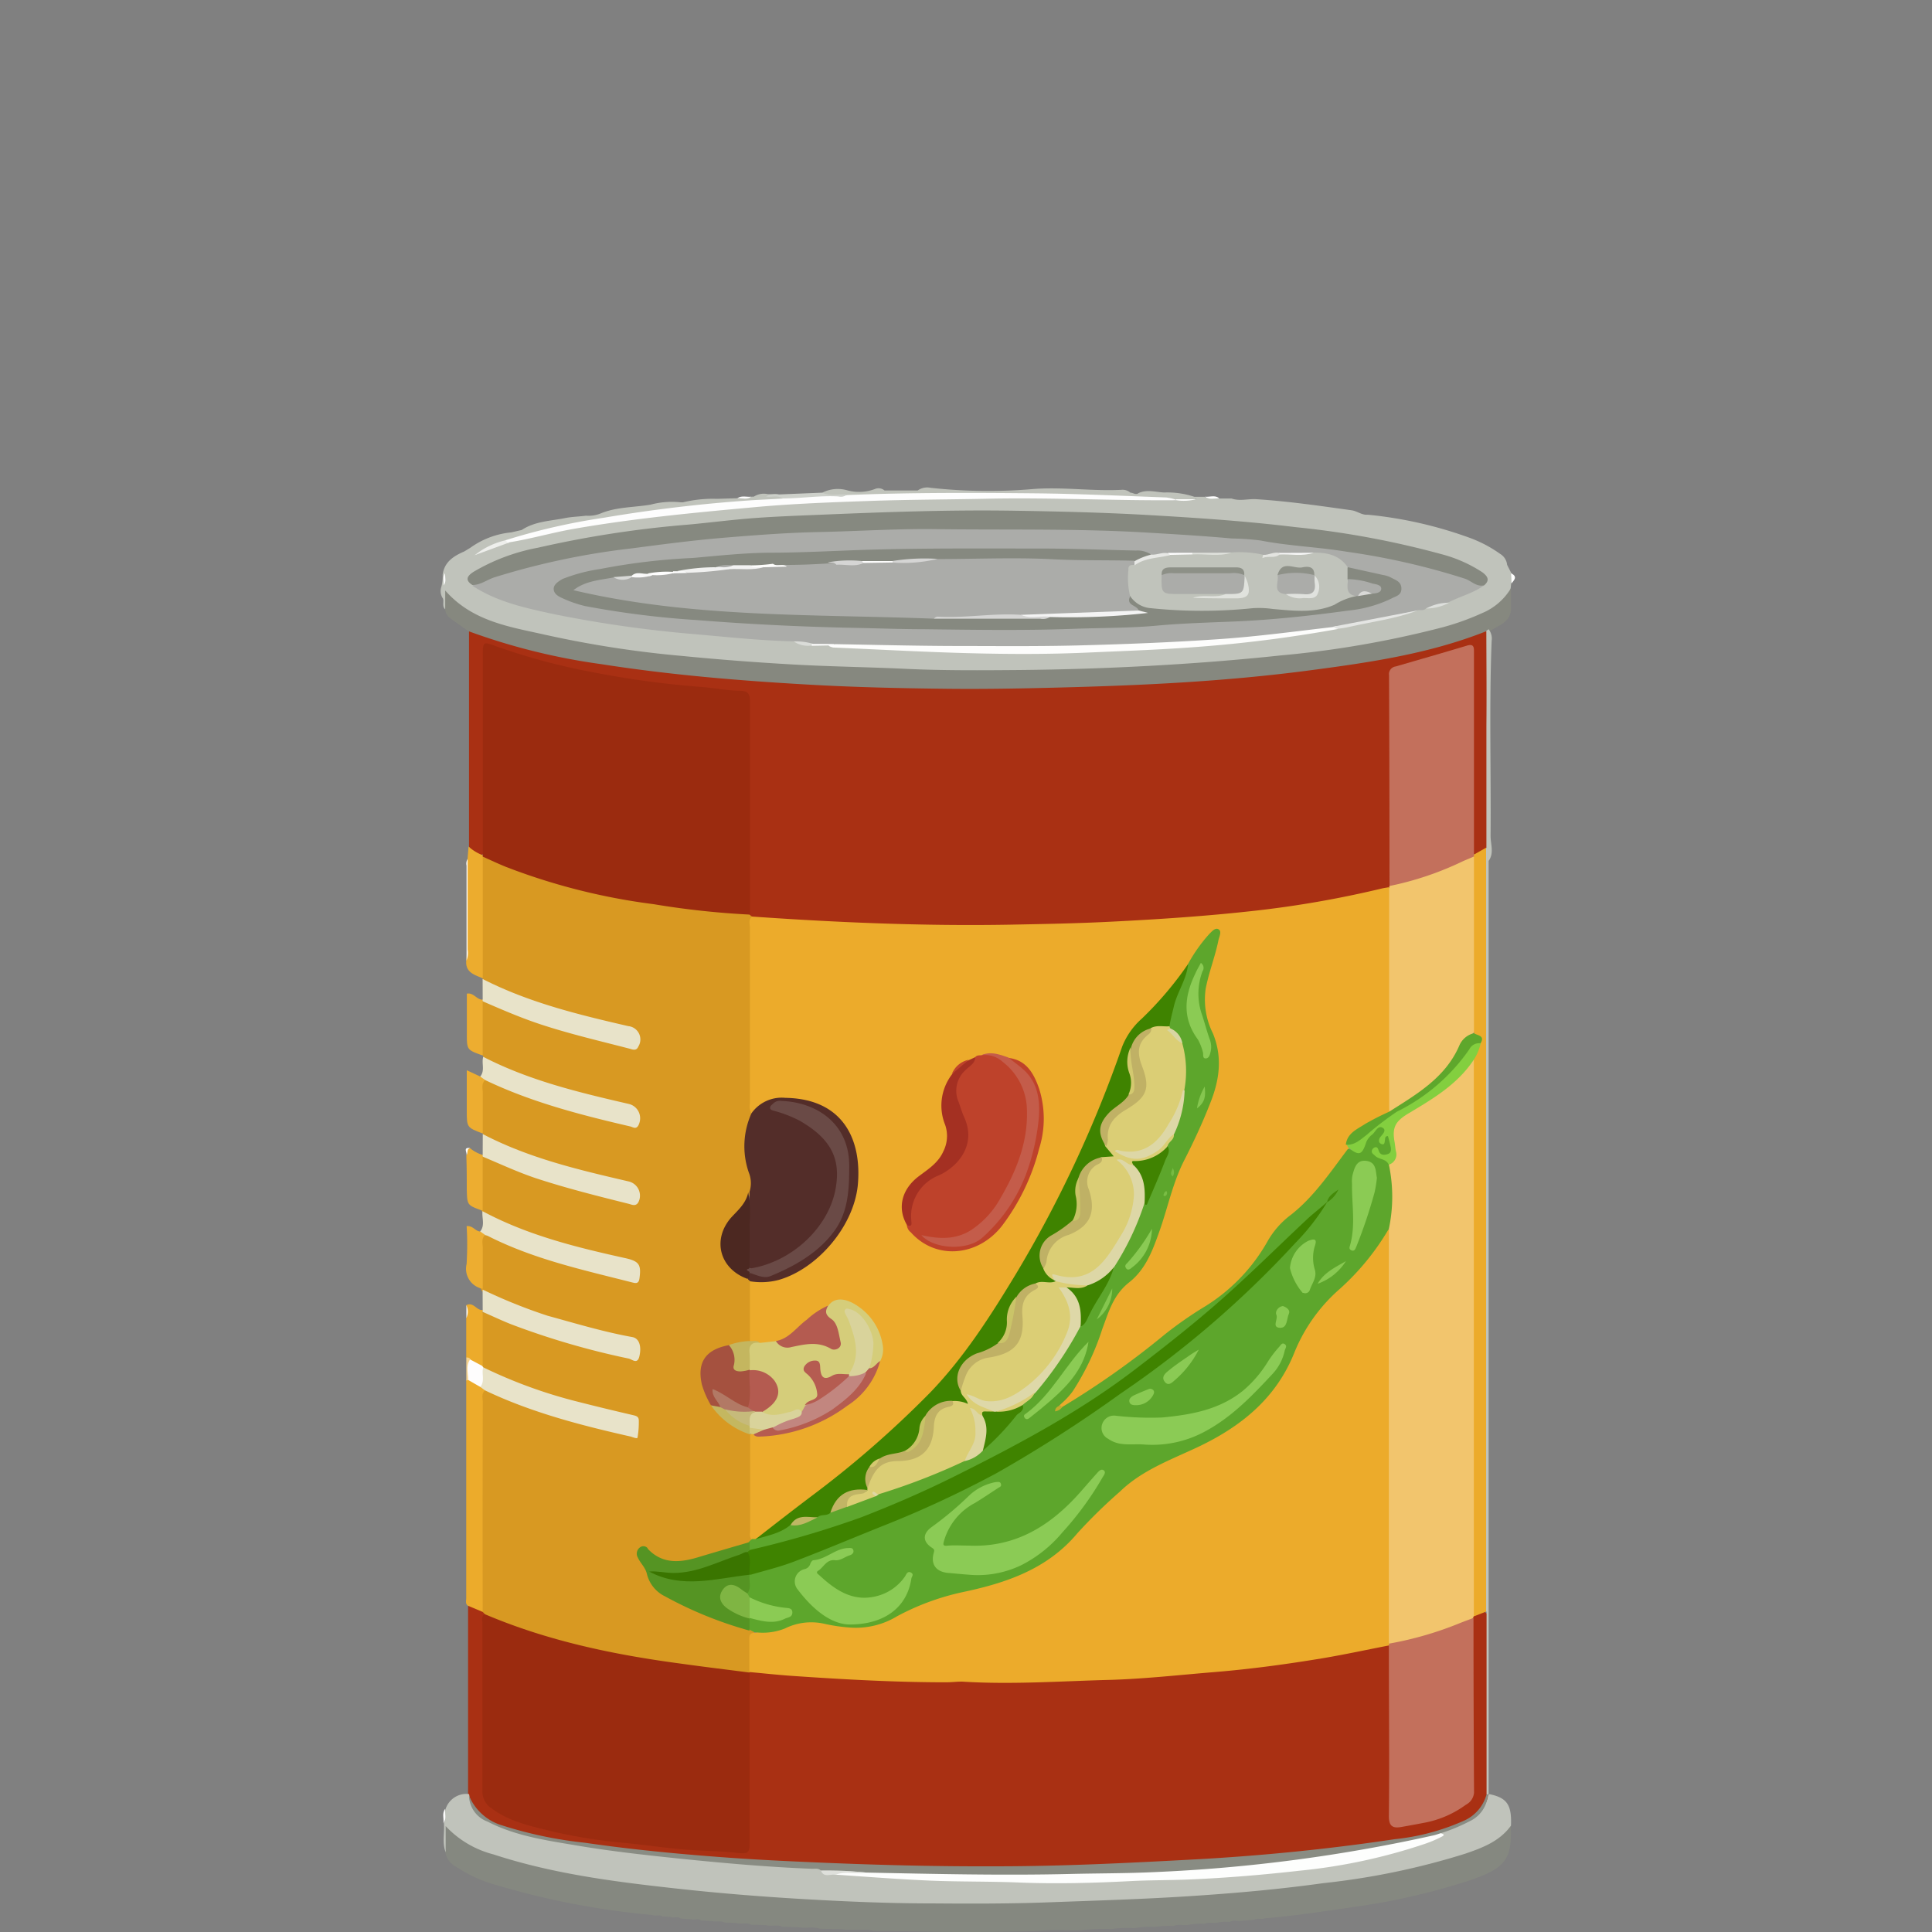 <svg id="Layer_1" data-name="Layer 1" xmlns="http://www.w3.org/2000/svg" viewBox="0 0 250 250"><rect x="0" y="0" width="250" height="250" fill="#808080" stroke="none"/><defs><style>.cls-1{fill:#d89922;}.cls-2{fill:#a93013;}.cls-3{fill:#c0c3bb;}.cls-4{fill:#858880;}.cls-5{fill:#86887f;}.cls-6{fill:#ecab2b;}.cls-7{fill:#e8e3c9;}.cls-8{fill:#ecac2e;}.cls-9{fill:#edad30;}.cls-10{fill:#fcfcfc;}.cls-11{fill:#f5d28d;}.cls-12{fill:#fefefe;}.cls-13{fill:#5da62c;}.cls-14{fill:#9b2b0f;}.cls-15{fill:#532d29;}.cls-16{fill:#559423;}.cls-17{fill:#a5513f;}.cls-18{fill:#4c2821;}.cls-19{fill:#c4b65f;}.cls-20{fill:#c4b760;}.cls-21{fill:#fefdfd;}.cls-22{fill:#c3705c;}.cls-23{fill:#f2c56d;}.cls-24{fill:#898c83;}.cls-25{fill:#abaca9;}.cls-26{fill:#868980;}.cls-27{fill:#fdfdfd;}.cls-28{fill:#fdfdfc;}.cls-29{fill:#e4e5e3;}.cls-30{fill:#cdd0ca;}.cls-31{fill:#eeefec;}.cls-32{fill:#dddfdc;}.cls-33{fill:#dadcd8;}.cls-34{fill:#fdfefd;}.cls-35{fill:#dee0db;}.cls-36{fill:#be422b;}.cls-37{fill:#3f8300;}.cls-38{fill:#d5cd7a;}.cls-39{fill:#c45c4a;}.cls-40{fill:#a43022;}.cls-41{fill:#83cf3f;}.cls-42{fill:#b45b50;}.cls-43{fill:#5ea72c;}.cls-44{fill:#b55c50;}.cls-45{fill:#d4c87b;}.cls-46{fill:#c3aa2b;}.cls-47{fill:#dbce75;}.cls-48{fill:#8bcb55;}.cls-49{fill:#ddd7a6;}.cls-50{fill:#ded8a8;}.cls-51{fill:#8bcb54;}.cls-52{fill:#408301;}.cls-53{fill:#3f8301;}.cls-54{fill:#418402;}.cls-55{fill:#7fb543;}.cls-56{fill:#ddd6a0;}.cls-57{fill:#8aca54;}.cls-58{fill:#c1b565;}.cls-59{fill:#8aca53;}.cls-60{fill:#88c952;}.cls-61{fill:#85c64f;}.cls-62{fill:#beb763;}.cls-63{fill:#d8d5a2;}.cls-64{fill:#448a09;}.cls-65{fill:#76ba42;}.cls-66{fill:#79bd44;}.cls-67{fill:#ded7a6;}.cls-68{fill:#6a4a46;}.cls-69{fill:#3a7500;}.cls-70{fill:#b27965;}.cls-71{fill:#d9d39b;}.cls-72{fill:#c6ba7b;}.cls-73{fill:#e7e8e5;}.cls-74{fill:#dfe1dc;}.cls-75{fill:#f8f8f8;}.cls-76{fill:#e3e4e0;}.cls-77{fill:#c0b165;}.cls-78{fill:#bfb165;}.cls-79{fill:#cac468;}.cls-80{fill:#c8c366;}.cls-81{fill:#d3c96f;}.cls-82{fill:#c7c366;}.cls-83{fill:#d4c970;}.cls-84{fill:#c2867f;}.cls-85{fill:#b55c51;}.cls-86{fill:#f4f4f4;}.cls-87{fill:#d5d5d4;}.cls-88{fill:#f1f1f0;}.cls-89{fill:#f2f2f2;}.cls-90{fill:#fefefd;}.cls-91{fill:#f9f9f9;}.cls-92{fill:#d7d8d6;}.cls-93{fill:#d9d9d7;}.cls-94{fill:#8d9087;}.cls-95{fill:#e0e2dd;}.cls-96{fill:#8e9188;}.cls-97{fill:#e0e2de;}.cls-98{fill:none;}</style></defs><title>products</title><path class="cls-1" d="M62.53,136.75a.22.22,0,0,0-.06-.18,2,2,0,0,1-.4-1.51,34.23,34.23,0,0,1,.15-5.16c.42-.78,1-.42,1.5-.19a84.57,84.57,0,0,0,16.86,5.42,1.83,1.83,0,0,1,.39.09c.54.12,1.08.2,1.3-.51a1.06,1.06,0,0,0-.78-1.43c-1.44-.47-2.91-.78-4.39-1.12a66.45,66.45,0,0,1-13.51-4.53,2.47,2.47,0,0,1-1.12-.93l0-.07a2.07,2.07,0,0,1-.44-1.39V112a2.58,2.58,0,0,1,.17-.91c.37-.67.91-.43,1.39-.21,8.73,4.07,18.1,5.47,27.53,6.57,2,.24,4,.29,6,.71a.68.68,0,0,1,.34.61v25a20.4,20.4,0,0,0-.87,5,8.16,8.16,0,0,0,.56,3,2.72,2.72,0,0,1,0,2.41,7.25,7.25,0,0,1-1.77,3.07C92.68,160,93,162.9,96.31,165a3.79,3.79,0,0,1,.66.44,1.18,1.18,0,0,1,.34.59,33.27,33.27,0,0,1-.07,7.33c-.72.86-1.79.65-2.7.91l-.38.11c-3.13,1-3.91,2.76-2.65,5.79a15.94,15.94,0,0,0,.72,1.43A10.43,10.43,0,0,0,96,184.89c.51.24,1.09.45,1.3,1.07.29,2.6.08,5.21.13,7.82V199a.79.79,0,0,1-.19.62,38,38,0,0,1-9.2,2.75,5.24,5.24,0,0,1-4-1.21c-.31-.22-.64-.65-1-.32s-.06.78.14,1.19a4.29,4.29,0,0,1,.42.68c.78,2.88,3.08,4.1,5.58,5.1,2.65,1.06,5.18,2.4,8,3,.27.12.49.28.45.63-.51,1.56,0,3.22-.38,4.79a.87.87,0,0,1-.28.35c-1.38.43-2.74-.05-4.09-.19a132.68,132.68,0,0,1-18.15-3.13,61.7,61.7,0,0,1-10.94-3.51,3.83,3.83,0,0,1-1.27-.73,1.56,1.56,0,0,1-.36-.64,7.89,7.89,0,0,1-.13-2v-24a4.36,4.36,0,0,1,.29-2.23c.52-.54,1.08-.27,1.56,0,5.3,2.52,11,3.82,16.63,5.29.51.13,1.34.74,1.66-.31s-.11-1.5-1.29-1.74a93.18,93.18,0,0,1-12-3.28,25.8,25.8,0,0,1-6.65-3,1.61,1.61,0,0,1-.17-.43,33.83,33.83,0,0,1,.09-6.52c.58-.78,1.2-.25,1.75,0a84.72,84.72,0,0,0,17,5.33c.52.11,1.29.6,1.43-.5.11-.89-.2-1.37-1.16-1.57a84.24,84.24,0,0,1-14.85-4.26,14.19,14.19,0,0,1-4-2.14v-.06a2.48,2.48,0,0,1-.42-1.77c.12-1.71-.33-3.45.32-5.12.56-.48,1.09-.18,1.62.06,5.47,2.6,11.31,4,17.13,5.47.44.12,1.06.39,1.21-.33s.22-1.4-.64-1.68c-1.15-.37-2.35-.65-3.5-.9A66.32,66.32,0,0,1,64.06,158a4.38,4.38,0,0,1-1.7-1.25v-.07a2.1,2.1,0,0,1-.41-1.5,33.09,33.09,0,0,1,.15-5.17c.34-.68.89-.48,1.37-.24,5.28,2.59,10.94,3.91,16.59,5.41.3.08.6.15.91.21.55.09,1.13.13,1.26-.6s0-1.36-.83-1.56c-2.14-.44-4.25-1-6.36-1.52a51.51,51.51,0,0,1-11.47-4.12,2.33,2.33,0,0,1-1.1-.91v-.08a1.33,1.33,0,0,1-.4-1c0-2-.36-3.9.28-5.88.66-.55,1.27-.1,1.85.17a81.14,81.14,0,0,0,16.53,5.19c.61.13,1.39.54,1.61-.5s-.33-1.38-1.21-1.56a104,104,0,0,1-13.23-3.64,34.24,34.24,0,0,1-4.18-1.77A2.18,2.18,0,0,1,62.53,136.75Z"/><path class="cls-2" d="M97.3,118.6l-.29-.23a3.08,3.08,0,0,1-.41-2.18V92c0-2,0-2-1.92-2.16-7.81-.78-15.63-1.56-23.24-3.57-2.35-.63-4.74-1.28-7-2.13-1.4-.51-1.51-.45-1.51,1.07v23a6.65,6.65,0,0,1-.15,2.13c-.92.65-1.28.52-2.09-.78V81.66a1.13,1.13,0,0,1,1.15,0c6.62,2.48,13.56,3.55,20.59,4.49C89,87,95.59,87.59,102.22,88c5.07.31,10.16.36,15.21.59q6.82.3,13.64.16c5.34-.14,10.69-.28,16-.54,8.11-.41,16.19-1.06,24.23-2.11a107.17,107.17,0,0,0,16.26-3.18c1.16-.33,2.28-.78,3.42-1.15.52-.18,1.08-.56,1.56.09a3.57,3.57,0,0,1,.17,1.45v24.91a5,5,0,0,1-.11,1.33c-.53.66-1,1.46-2.05.91a4.54,4.54,0,0,1-.23-2.1V84.83c0-.66-.38-.85-1-.66-2.68.78-5.4,1.51-8.08,2.34A1.41,1.41,0,0,0,180.22,88v24.45a9.49,9.49,0,0,1-.1,2,1.19,1.19,0,0,1-.21.44,22.72,22.72,0,0,1-6.18,1.56A163.16,163.16,0,0,1,153.42,119q-9.28.66-18.55.83c-4.1.09-8.21.3-12.29.16-8-.26-16-.29-24-1C98.09,119,97.62,119,97.3,118.6Z"/><path class="cls-2" d="M62.46,208.58l.27.28a7.29,7.29,0,0,1,.13,1.86c0,6.7,0,13.39,0,20.09a3.59,3.59,0,0,0,2,3.55,26.33,26.33,0,0,0,6.44,2.19,118,118,0,0,0,13.5,2,88.06,88.06,0,0,0,10.26.78c1.47,0,1.5,0,1.5-1.43V218.46c0-.7-.14-1.45.41-2v-.1c1.09-.49,2.19-.08,3.29,0,4.89.22,9.77.59,14.67.82,5.75.26,11.49.19,17.19.16q10.43-.06,20.81-.93a177.19,177.19,0,0,0,25.53-3.66,1.34,1.34,0,0,1,1.38.22,3.93,3.93,0,0,1,.27,2.09v19.12c0,1.9.26,2.1,2.14,1.71a19.67,19.67,0,0,0,6-1.84,3.65,3.65,0,0,0,2.07-3.54c-.07-6.25,0-12.56,0-18.85a11.27,11.27,0,0,1,.07-2,1.86,1.86,0,0,1,.19-.46c.58-.39,1.09-1.21,1.88-.31v23.07c.3,1.4-.53,2.3-1.47,3.07-2.23,1.8-4.95,2.34-7.66,2.91-4.69,1-9.38,1.4-14.13,2-3.81.47-7.63.78-11.45,1-5.08.31-10.16.52-15.23.79-6.95.34-13.9.25-20.85.29-4.24,0-8.47-.24-12.69-.31-4.69-.08-9.33-.44-14-.78-5.77-.41-11.52-.94-17.26-1.68-4.4-.57-8.85-1-13.06-2.62-1.93-.73-3.6-1.8-4.22-3.95a.69.69,0,0,1,.13-.44V207.83C61.46,207.47,62,208,62.46,208.58Z"/><path class="cls-3" d="M92.75,64.55l2.69-.08c.59-.2,1.24.12,1.83-.2h.27a2.38,2.38,0,0,1,1.64-.36c.73.17,1.67-.36,2.16.63a1.58,1.58,0,0,1-1.23.4c-11.38.79-22.66,2-33.75,5a2.09,2.09,0,0,0-.64.17,29.62,29.62,0,0,0-4,1.46,33.91,33.91,0,0,1,4.6-1.62c7.62-2.17,15.45-3,23.28-3.9,5.31-.6,10.65-1,16-1.25,2.93-.15,5.87-.34,8.81-.33,6.73,0,13.46-.42,20.18-.29,5.43.12,10.86.39,16.29.4.41,0,.79.14,1.19.14.89,0,1.78,0,2.66-.07.16-.1-.13-.2,0-.06s0,.12-.06.12h-2.61c-2.45-.33-4.9-.11-7.36-.24-7-.35-14.06-.28-21.09-.3-4.64,0-9.27.26-13.91.29-.74-.08-1.48,0-2.21-.06-.44-.05-1,0-1.08-.65a4.4,4.4,0,0,1,3.2-.31,5.83,5.83,0,0,0,3.6-.16,1.19,1.19,0,0,1,1.25.19h4.29a2.1,2.1,0,0,1,1.65-.35,68.49,68.49,0,0,0,13.43.15c3.81-.27,7.55.31,11.33.11a1.52,1.52,0,0,1,1.11.37c.36,0,.71.35,1.07.05,1.09-.5,2.22-.12,3.31-.07a11,11,0,0,1,3.91.56h1.33c.59.33,1.25,0,1.85.22l1.63,0c1.08.38,2.18,0,3.27.09,4.11.27,8.18.86,12.25,1.43.66.09,1.2.54,1.88.58h.29a53.52,53.52,0,0,1,13.16,3,16.65,16.65,0,0,1,3.91,2.07,1.86,1.86,0,0,1,.89,1.41l.53,1.05a1.26,1.26,0,0,1,0,1.32l-.06.58c-.26,1.56-1.41,2.41-2.7,3.12a38.4,38.4,0,0,1-10,3.37,175,175,0,0,1-24.22,3.32c-4.58.36-9.16.61-13.74.78-7.75.33-15.5.67-23.25.46-6.51-.18-13-.31-19.5-.72C94,85.9,85.86,85.21,77.8,84a84.37,84.37,0,0,1-12.67-2.74,22.11,22.11,0,0,1-4.93-2,5.39,5.39,0,0,1-2.34-2.24c.13.62.31,1.27-.26,1.82-.41-.39-.15-.91-.27-1.37a1.71,1.71,0,0,1-.24-1.47,5.08,5.08,0,0,0,.19-1.64c.22-1.66,1.43-2.41,2.79-3l.78-.47a10.82,10.82,0,0,1,5.31-2l1.35-.31c1.74-1.15,3.78-1.16,5.71-1.56.86-.16,1.74-.17,2.6-.29a4.17,4.17,0,0,0,1.88-.28c2.08-.87,4.32-.78,6.49-1.15A10.72,10.72,0,0,1,88.1,65h.28A16.36,16.36,0,0,1,92.75,64.55Z"/><path class="cls-4" d="M118.45,249.92l-5.39-.06c-1.31-.36-2.67,0-4-.21l-3-.08c-.88-.31-1.79,0-2.67-.19l-2.18-.06c-.68-.35-1.42,0-2.11-.21l-1.93-.06c-.59-.32-1.24,0-1.84-.2l-1.61-.08c-.51-.3-1.09,0-1.6-.19l-1.38-.06c-.4-.31-.86-.07-1.28-.16l-1.4-.11c-.4-.32-.89,0-1.3-.21L85.72,248c-.39-.31-.88,0-1.3-.2a103.36,103.36,0,0,1-20.85-4.07A17.9,17.9,0,0,1,59,241.54a2.48,2.48,0,0,1-1.36-1.85A13.13,13.13,0,0,1,57.5,237c0-.78.43-.7.84-.4,6.07,4.45,13.35,4.91,20.39,6.18,5.75,1,11.58,1.5,17.4,2,3.24.27,6.48.51,9.74.61,8.55.3,17.11.79,25.67.51,6.37-.2,12.73-.3,19.1-.72,8.19-.52,16.36-1.18,24.47-2.47a79.32,79.32,0,0,0,13.45-3c2.28-.78,4.57-1.56,6.32-3.36a.64.64,0,0,1,.61-.2c.19,4.43-.65,5.58-5.31,7.17a88,88,0,0,1-15.54,3.52c-3.66.54-7.32,1.09-11,1.39-.43.17-.93-.09-1.34.19l-1.63.13c-.51.09-1.06-.16-1.57.15a5.21,5.21,0,0,0-1.67.11c-.52.09-1.07-.13-1.56.14a8.75,8.75,0,0,0-2.17.14c-.61.08-1.25-.14-1.85.14a11,11,0,0,0-2.43.12,10,10,0,0,0-2.62.16,14.42,14.42,0,0,0-3,.11,23.19,23.19,0,0,0-3.72.14c-1.88.09-3.77-.14-5.65.12C129.12,250,123.8,250.05,118.45,249.92Z"/><path class="cls-3" d="M195.52,236.23c-1.46,2.05-3.72,2.88-5.93,3.64a95.09,95.09,0,0,1-18.36,3.81c-5.59.78-11.19,1.28-16.81,1.65-6.25.42-12.51.6-18.76.83-5,.19-10.06.18-15.09.14-5.43,0-10.86-.23-16.27-.54s-10.71-.73-16-1.3c-8.26-.9-16.5-1.9-24.44-4.5a12.85,12.85,0,0,1-6.19-3.66v3.39c-.48-1.23-.12-2.51-.23-3.76.34-.58,0-1.27.23-1.87a2.82,2.82,0,0,1,3-1.91.35.35,0,0,1,.06.24c.45,2.18,2.06,3.23,4,3.91a56.85,56.85,0,0,0,11.68,2.52c6.1.9,12.23,1.5,18.37,2,3.24.25,6.47.56,9.72.6a2.74,2.74,0,0,1,1.68.3c.56.92,1.48.36,2.22.52,7,.51,14.07.54,21.1.87,7.63.36,15.24-.07,22.85-.21a135.75,135.75,0,0,0,21.57-2,63.49,63.49,0,0,0,10.49-2.66,4.22,4.22,0,0,0,1.88-.93c.43-.63,1.18-.53,1.78-.79,2-.85,4-1.75,4.51-4.21l.14-.15C195,232.63,195.63,233.53,195.52,236.23Z"/><path class="cls-5" d="M57.61,78.75V76.41c3.51,4,8.31,4.69,12.9,5.72a138.25,138.25,0,0,0,17.87,2.76c4.78.47,9.55.83,14.34,1.1s9.7.33,14.53.56,9.81.19,14.71.15q8.4-.08,16.81-.54c5.63-.31,11.26-.74,16.86-1.34a129.43,129.43,0,0,0,20.31-3.46,32.93,32.93,0,0,0,5.79-2,7.89,7.89,0,0,0,3.78-3.23V79c-.19,1.57-1.56,1.9-2.62,2.6a.84.84,0,0,1-.54.07c-7.55,3-15.5,4.11-23.44,5.15-5.2.67-10.41,1.14-15.63,1.47-5.84.37-11.72.57-17.56.71-4.41.11-8.82.18-13.23.13-6-.07-12-.2-18-.55-9-.51-17.87-1.26-26.69-2.64a82.06,82.06,0,0,1-17.19-4.27L58.25,80A1.56,1.56,0,0,1,57.61,78.75Z"/><path class="cls-6" d="M62.46,208.58l-1.89-.79c-.39-.24-.24-.64-.24-1V178.59a.47.47,0,0,1,.31-.16,4,4,0,0,1,1.64.78c.22.19.52.34.48.71-.5.42-.29,1-.29,1.5Q62.44,195,62.46,208.58Z"/><path class="cls-7" d="M62.45,166.87a68.38,68.38,0,0,0,8.39,3.38c3.65,1,7.27,2.1,11,2.77.86.16,1.21,1.18.89,2.51-.26,1.06-.93.37-1.37.27a100.81,100.81,0,0,1-15.22-4.44c-1.24-.49-2.45-1.07-3.67-1.6-.06,0-.09-.1-.07-.14s0-.08.06-.08Z"/><path class="cls-7" d="M62.43,156.72c5.83,3.13,12.18,4.69,18.56,6.1,1.75.4,2,.87,1.75,2.65-.12.72-.55.57-1,.46-6.32-1.61-12.72-3-18.61-6a1.66,1.66,0,0,0-.38-.11c-.23-.11-.63,0-.63-.45C62.79,158.57,62.34,157.61,62.43,156.72Z"/><path class="cls-7" d="M62.47,146.75c6,3.13,12.44,4.63,18.93,6.14a1.89,1.89,0,0,1,1.35,2.31,2.67,2.67,0,0,1-.14.36c-.35.62-.88.3-1.31.2-4-1-8-2-11.93-3.29-2.34-.78-4.61-1.84-6.9-2.8-.06,0-.09-.1-.07-.14s0-.08.06-.08Z"/><path class="cls-7" d="M62.53,136.75c5.94,3.07,12.38,4.61,18.84,6.1a1.9,1.9,0,0,1,1.41,2.3,1.93,1.93,0,0,1-.2.52c-.32.51-.72.15-1.07.08-6.41-1.49-12.77-3.13-18.75-6-.23-.11-.62,0-.62-.45C62.79,138.53,62.28,137.58,62.53,136.75Z"/><path class="cls-7" d="M62.45,126.68c6,3.06,12.39,4.61,18.85,6.1a1.73,1.73,0,0,1,1.3,2.64c-.26.63-.78.37-1.13.28-3.85-1-7.69-1.89-11.46-3.13-2.58-.85-5.06-1.92-7.54-3-.06,0-.09-.09-.07-.14s0-.08.06-.08Z"/><path class="cls-3" d="M192.33,81.63l.3-.21a2,2,0,0,1,.39,1.51c-.33,8.42-.07,16.83-.14,25.25,0,1.08.48,2.2-.25,3.22q0,12.33,0,24.63v70.55q0,12.78,0,25.56a.47.47,0,0,1-.1.1l-.17-.06v-23.6c-.65-.72-.45-1.61-.45-2.43v-94a4,4,0,0,1,.43-2.46c0-5.26,0-10.51,0-15.76C192.38,89.81,192.34,85.73,192.33,81.63Z"/><path class="cls-8" d="M60.63,109.54a5.59,5.59,0,0,0,1.8,1.11.1.1,0,0,1,.1.12s0,.08-.06.08V126.6c-1-.45-2.26-.72-2.14-2.27.25-2.21.06-4.43.11-6.65s-.07-4.35.06-6.53Z"/><path class="cls-9" d="M62.46,129.36a.81.81,0,0,0,0,.22v7c-2.05-.73-2.05-.73-2.05-2.83v-5.17C61.29,128.4,61.68,129.38,62.46,129.36Z"/><path class="cls-9" d="M62.14,139.3l.63.45c-.54.51-.28,1.17-.3,1.75v5.18c-2.07-.79-2.07-.79-2.07-3v-5.19Z"/><path class="cls-9" d="M62.14,159.35l.63.45c-.54.52-.28,1.17-.3,1.77v5.2a2.63,2.63,0,0,1-2.09-3.22c.09-1.63.11-3.26,0-4.89C61.2,158.57,61.53,159.35,62.14,159.35Z"/><path class="cls-9" d="M62.46,149.45a.81.81,0,0,0,0,.22v7c-2.06-.73-2-.73-2.06-2.8,0-1.45,0-2.9-.06-4.35.26-.26-.14-.87.49-.94A4.63,4.63,0,0,0,62.46,149.45Z"/><path class="cls-6" d="M62.46,169.51a.81.81,0,0,0,0,.22v7c-.78.41-1.11-.3-1.64-.54a4.1,4.1,0,0,1-.49-.53v-5.1a2.4,2.4,0,0,0,0-1.67C61.29,168.41,61.66,169.62,62.46,169.51Z"/><path class="cls-10" d="M60.51,111.15v11.72a2.83,2.83,0,0,1-.14,1.44V112A1.14,1.14,0,0,1,60.51,111.15Z"/><path class="cls-11" d="M60.34,175.66c.2,0,.42,0,.53.25a3.88,3.88,0,0,1-.24,2.66l-.29.06Z"/><path class="cls-10" d="M57.61,234.06c-.08.63.21,1.29-.23,1.87C57.46,235.31,57.15,234.64,57.61,234.06Z"/><path class="cls-12" d="M97.24,64.27c-.57.44-1.22.16-1.84.2C96,64.07,96.66,64.35,97.24,64.27Z"/><path class="cls-12" d="M195.58,75.5a9.72,9.72,0,0,0-.06-1.32C196.37,74.59,196,75,195.58,75.5Z"/><path class="cls-12" d="M157.77,64.48c-.62,0-1.28.22-1.86-.21C156.53,64.35,157.19,64,157.77,64.48Z"/><path class="cls-10" d="M60.35,168.89a2,2,0,0,1,0,1.67Z"/><path class="cls-10" d="M60.84,148.56c-.5.13-.24.67-.49.94C60.51,149.19,59.82,148.41,60.84,148.56Z"/><path class="cls-6" d="M97.3,118.6c11.14.78,22.3,1.25,33.46,1.05,4.31-.08,8.6-.16,12.93-.38,6.25-.31,12.41-.72,18.59-1.41A134.29,134.29,0,0,0,178.69,115c.34-.09.69-.13,1-.19a1.61,1.61,0,0,1,.44,1.35c0,9,.09,18,0,27.06a1.66,1.66,0,0,1-1.23,1.41,12.34,12.34,0,0,0-3.35,1.9,2.65,2.65,0,0,0-1,1.38,4.06,4.06,0,0,1,0,.78c-.34,1.2-1.3,2-2,3a28.58,28.58,0,0,1-5.31,5.78,12.82,12.82,0,0,0-3.12,3.64,22.84,22.84,0,0,1-8,8.22c-4.15,2.49-7.63,5.84-11.6,8.59-2,1.36-4,2.69-6,4a1.62,1.62,0,0,1-1.12.37.39.39,0,0,1-.29-.45c3.17-3.45,4.54-7.81,6.12-12.08a7.59,7.59,0,0,1,2.13-3.34,15,15,0,0,0,4.59-7.69,76.49,76.49,0,0,1,5.38-13.52c.41-.78.7-1.64,1-2.46a11.57,11.57,0,0,0,.09-9.6,10.77,10.77,0,0,1,.08-8.34,19.41,19.41,0,0,0,.88-3.91c-1.65.92-2.28,2.7-3.38,4.06a29.67,29.67,0,0,1-4.69,5.79,16.47,16.47,0,0,0-4.46,6.71A139.57,139.57,0,0,1,136.32,157a146.16,146.16,0,0,1-10.94,17.9,78.22,78.22,0,0,1-11.82,12.31c-5,4.35-10.27,8.29-15.63,12.19a.54.54,0,0,1-.56-.09c-.48-.37-.3-.9-.3-1.36V185.69c0-.06.09-.1.13-.16a1.08,1.08,0,0,1,.59-.05c4.24.26,7.93-1.3,11.39-3.55a10.79,10.79,0,0,0,4.46-5.66c1.4-2.43-1.42-6.92-4.31-7.57a2.4,2.4,0,0,0-2,.5,22.52,22.52,0,0,0-4.32,3.33,5.4,5.4,0,0,1-2.41,1.35,14.61,14.61,0,0,1-2.29.16c-.42-.13-.93-.06-1.27-.45v-7.81a.8.8,0,0,1,.73-.24c3.48.3,6.12-1.46,8.41-3.71a13.7,13.7,0,0,0,4.37-7.94c.53-3.78-.08-7.34-3.21-9.8a9.06,9.06,0,0,0-7.61-1.47c-1,.21-1.5,1.27-2.5,1.46a1.92,1.92,0,0,1-.19-1.29V120C97,119.5,96.85,119,97.3,118.6Z"/><path class="cls-6" d="M179.73,212.92c-2.83.55-5.65,1.16-8.48,1.64-4.69.78-9.38,1.42-14.14,1.81-4.42.36-8.84.86-13.28,1-6.44.16-12.88.64-19.33.23-.66,0-1.33.08-2,.09-6.68,0-13.29-.37-20-.83-1.86-.13-3.7-.33-5.54-.5v-4.06c0-.43-.08-.91.54-1a49.26,49.26,0,0,0,6.45-1.56,9.7,9.7,0,0,1,4.36.42,9.68,9.68,0,0,0,7.23-1.07c3.63-2.16,7.68-3,11.72-4,4.39-1.11,8.37-2.94,11.5-6.4,1.83-2,3.8-3.9,5.79-5.75,2.94-2.74,6.68-4,10.16-5.87,1.5-.78,3-1.56,4.47-2.42a19.61,19.61,0,0,0,7.81-9.37,22.58,22.58,0,0,1,5.38-7.88,37,37,0,0,0,6.5-7.61c.23-.37.56-1.35,1.15-.21a9,9,0,0,1,.13,2.14v48.69a7.54,7.54,0,0,1-.12,2.12A1,1,0,0,1,179.73,212.92Z"/><path class="cls-13" d="M179.72,159a32.4,32.4,0,0,1-6.38,7.81A21.77,21.77,0,0,0,167.5,175c-2.35,5.91-6.85,9.56-12.44,12.22-3.53,1.67-7.27,3-10.16,5.81a67.35,67.35,0,0,0-5.47,5.35c-3.91,4.69-9.29,6.47-14.91,7.65a32.3,32.3,0,0,0-8.45,3.12,10.28,10.28,0,0,1-6,1.46,22,22,0,0,1-3.43-.5,7.64,7.64,0,0,0-5.06.61,7.69,7.69,0,0,1-4,.47l-.56-.29a1.34,1.34,0,0,1-.19-1.41.57.57,0,0,1,.28-.29,6.26,6.26,0,0,1,2.11.2,3.94,3.94,0,0,0,3-.84c-1.93-.63-3.86-.54-5.3-1.75a1.08,1.08,0,0,1-.35-.73,10.69,10.69,0,0,1,.22-2.26c.24-.5.72-.61,1.21-.74a73.84,73.84,0,0,0,10.3-3.68c3.6-1.56,7.3-2.88,10.86-4.53a123.69,123.69,0,0,0,15.92-8.46,208.6,208.6,0,0,0,18.39-12.9,143.38,143.38,0,0,0,11.82-10.63c2.23-2.3,4.21-4.84,6.32-7.25a5.37,5.37,0,0,1,1.18-1.29,4.8,4.8,0,0,0-1.16,1.26,44.86,44.86,0,0,1-4.25,4.25c-3.91,3.53-7.58,7.28-11.62,10.65a138.64,138.64,0,0,1-25.22,17.19c-4.4,2.27-8.8,4.53-13.28,6.55A97.39,97.39,0,0,1,100.31,200c-.7.16-1.36.43-2.06.57-.47.09-1,.3-1.38-.14a.85.85,0,0,1,.12-1l.32-.28h.45c1.4-.86,3-1.23,4.45-2a10.14,10.14,0,0,0,3.55-1.11,9.16,9.16,0,0,1,1.63-.54,14.27,14.27,0,0,1,2.19-.78c1.2-.44,2.42-.84,3.6-1.34a2.9,2.9,0,0,1,.53-.26c3.71-1.25,7.32-2.78,10.94-4.22a9.3,9.3,0,0,0,2.4-1.43,41.41,41.41,0,0,0,5.14-5.77c.43-.66,1.18-1,1.57-1.74a58.71,58.71,0,0,0,5.89-8.52,46.64,46.64,0,0,0,4.22-7.4q2.2-4,4-8.21a35.5,35.5,0,0,0,3-7.54c.17-.61.69-1.09.78-1.76a19.43,19.43,0,0,0,1.31-5.47,17.75,17.75,0,0,0-.2-5.77,3.93,3.93,0,0,0-1.56-2.17,1.28,1.28,0,0,1-.14-.37,21.43,21.43,0,0,1,2.35-7.25,3.23,3.23,0,0,0,.3-.72,20.16,20.16,0,0,1,2.76-3.91c.34-.33.78-.88,1.21-.62s.12.88,0,1.35c-.42,2.13-1.24,4.16-1.66,6.31a9.78,9.78,0,0,0,.93,5.81c1.26,3.07.85,6-.31,8.93-1,2.57-2.16,5.07-3.42,7.53-1.5,2.94-2.14,6.25-3.25,9.31-.86,2.42-1.76,4.79-3.85,6.44s-2.65,3.84-3.47,6a33.8,33.8,0,0,1-3.81,8.06,9.54,9.54,0,0,1-1.75,1.84c0,.08-.16.18,0,.27s.21,0,.3,0a108.58,108.58,0,0,0,13.28-9.38,49.59,49.59,0,0,1,5.13-3.59,23.43,23.43,0,0,0,8.24-8.54,11.14,11.14,0,0,1,3-3.39c3-2.35,5.11-5.53,7.39-8.54,1.15.41,2,.31,2.26-1.14.08-.46.57-.78.93-1.11s.87-.94,1.47-.49,0,.93-.22,1.56c.32-.57.71-.78.95-.31.35.69.74,1.56.17,2.25s-1.27.36-1.89-.06c.59.55,1.62.56,1.87,1.52.67,2.17.43,4.4.36,6.61A2,2,0,0,1,179.72,159Z"/><path class="cls-14" d="M62.47,110.85a.67.67,0,0,1,0-.2V85c0-2.08,0-2,1.9-1.31A82.35,82.35,0,0,0,76.8,87a119.17,119.17,0,0,0,14.07,1.9c1.56.12,3.12.45,4.74.48,1.09,0,1.45.3,1.44,1.42,0,9.19,0,18.37,0,27.55A108.76,108.76,0,0,1,84.58,117a81.58,81.58,0,0,1-19.07-4.81C64.49,111.78,63.48,111.3,62.47,110.85Z"/><path class="cls-14" d="M97,216.43v22.06c0,1.14-.13,1.44-1.48,1.29-2.27-.27-4.59-.26-6.9-.45-2.55-.21-5.06-.59-7.61-.84a67.14,67.14,0,0,1-9.77-1.56c-2.65-.65-5.37-1.23-7.64-2.94a2.58,2.58,0,0,1-1.18-2.22V210.1c0-.42-.15-.9.26-1.25,8.15,3.48,16.74,5.27,25.48,6.43C91.14,215.7,94.11,216.05,97,216.43Z"/><path class="cls-15" d="M97.24,144.06a4.79,4.79,0,0,1,4.38-2c7.54.12,9.92,5.47,9.38,11.3-.54,5.37-5.25,10.83-10.23,12.26a8.84,8.84,0,0,1-3.69.18l-.29-.25a.87.87,0,0,1,.35-.91c4.75.6,7.64-2.52,10.53-5.47a7.59,7.59,0,0,0,1.75-4.69,14.68,14.68,0,0,0-.49-7c-1.1-2.89-5-4.64-7.56-4.68a1.13,1.13,0,0,0-1,.43,4.71,4.71,0,0,0,1.65.69c2.92,1.23,5.47,2.83,6.43,6.12.87,3.13-.18,5.88-1.82,8.37a13.92,13.92,0,0,1-8.11,5.77c-.56.16-1.24.45-1.66-.33a53.49,53.49,0,0,1,0-8.3,4.81,4.81,0,0,0,.12-1.31,3.64,3.64,0,0,0-.08-2.5A10.36,10.36,0,0,1,97.24,144.06Z"/><path class="cls-16" d="M97,199.54v1a.75.75,0,0,1-.36.51c-3.12,1.36-6.25,2.85-9.78,2.81a8.35,8.35,0,0,1-2.11-.26,18.56,18.56,0,0,0,8.64.27,10.26,10.26,0,0,1,3.45-.23l.16.14c-.12.78.28,1.66-.28,2.4-.5.15-.83-.23-1.2-.42-.6-.32-1.22-.46-1.66.17a1.27,1.27,0,0,0,.32,1.76h0a6.46,6.46,0,0,0,2.08,1.16,1.09,1.09,0,0,1,.72.55V211a50.91,50.91,0,0,1-10.94-4.44,4.36,4.36,0,0,1-2.34-2.93c-.2-.82-.84-1.36-1.17-2.09a1,1,0,0,1,.27-1.3.72.72,0,0,1,1,.09l0,.06c2,2.15,4.44,1.79,6.92,1C92.84,200.76,94.89,200.16,97,199.54Z"/><path class="cls-7" d="M62.77,179.92l-.62-.45c0-.87-.36-1.79.38-2.54a62.57,62.57,0,0,0,12.23,4.45c2.35.6,4.75,1.18,7.12,1.73.43.1.78.18.78.7A11.69,11.69,0,0,1,82.5,186c0,.22-.56,0-.85-.1C75.19,184.44,68.79,182.79,62.77,179.92Z"/><path class="cls-17" d="M92,181.85a11.89,11.89,0,0,1-1.17-2.66c-.67-2.9.47-4.59,3.55-5.14a1.57,1.57,0,0,1,1,1.71c-.08,1.09.31,1.47,1.35,1.32a.55.55,0,0,1,.36.15.9.9,0,0,1,.22.36,10.72,10.72,0,0,1-.16,4.44c-.6.54-1.16.16-1.69-.12-.85-.45-1.66-1-2.58-1.57-.06.69.78,1.13.38,1.8C92.71,182.42,92.35,182,92,181.85Z"/><path class="cls-18" d="M96.82,154.28a15.4,15.4,0,0,1,.17,4.18c.06,1.9,0,3.79,0,5.69-.12.18.17.36,0,.54,0,.31.05.62-.28.79-3.55-1.28-4.59-5-2.15-7.87C95.47,156.61,96.55,155.72,96.82,154.28Z"/><path class="cls-19" d="M97,177.24a5.25,5.25,0,0,1-1.17.22c-.5,0-1.1-.13-.86-.83a2.86,2.86,0,0,0-.66-2.58,9,9,0,0,1,2.67-.52c.45.07,1-.15,1.35.24a2,2,0,0,0-1,2A1.72,1.72,0,0,1,97,177.24Z"/><path class="cls-20" d="M92,181.85l1.3.24c.26-.22.48-.1.7,0a14.93,14.93,0,0,0,3.12,2.35,1.14,1.14,0,0,1,.15.36.88.88,0,0,1-.23.74v.07A9.83,9.83,0,0,1,92,181.85Z"/><path class="cls-21" d="M62.53,176.93c-.25.83.26,1.77-.38,2.54l-1.56-.9c0-.89-.34-1.82.24-2.66l1.56.83A1.33,1.33,0,0,1,62.53,176.93Z"/><path class="cls-22" d="M179.8,114.65q0-13.64-.06-27.27a1,1,0,0,1,.86-1.14c3.07-.89,6.14-1.77,9.2-2.69,1-.31.93.3.93,1v26.1a.3.3,0,0,1,0,.38,15.08,15.08,0,0,1-4,2c-1.78.65-3.58,1.26-5.41,1.78C180.79,114.87,180.28,115.05,179.8,114.65Z"/><path class="cls-23" d="M179.8,114.65a40.56,40.56,0,0,0,9.46-3.19c.48-.22,1-.41,1.45-.63a1.51,1.51,0,0,1,.43,1.22c0,7,.13,14.07-.06,21a.32.32,0,0,1-.07.25c-2.47,2.44-3.62,6-6.75,7.89a42.4,42.4,0,0,1-3.86,2.57.72.72,0,0,1-.64,0q0-14.49,0-29Z"/><path class="cls-6" d="M190.73,133.66V110.83a.55.55,0,0,1,0-.25l1.57-.89c0,8.37,0,16.76,0,25.14v73.71l-1.56.61c-.66-.71-.45-1.57-.45-2.43V149.49c0-4-.09-7.93.08-11.89a10.54,10.54,0,0,1,.85-2.44C191.63,134.48,191,134.14,190.73,133.66Z"/><path class="cls-23" d="M190.71,137.12v72a1.8,1.8,0,0,0-.08.21c-.84,1-2.14,1.2-3.27,1.64a47,47,0,0,1-6.25,1.82,1.49,1.49,0,0,1-1.39-.14V159a20,20,0,0,0,0-8.29,3.84,3.84,0,0,0,.41-3A3.27,3.27,0,0,1,181.9,144c2.88-1.82,5.94-3.44,8-6.32C190.06,137.37,190.27,137,190.71,137.12Z"/><path class="cls-22" d="M179.77,212.68a44.91,44.91,0,0,0,9.16-2.66c.58-.23,1.16-.44,1.74-.66q0,11.31.07,22.61a1.94,1.94,0,0,1-1.05,1.56,13.23,13.23,0,0,1-5.47,2.35c-1,.19-1.92.36-2.88.53-1.14.2-1.63-.1-1.62-1.45.08-6.9,0-13.82,0-20.74v-1.33A.59.59,0,0,0,179.77,212.68Z"/><path class="cls-24" d="M192.36,232.18a.49.49,0,0,1,.17.06,4.08,4.08,0,0,1-2.34,3.42,23.28,23.28,0,0,1-3.76,1.56,5.82,5.82,0,0,1-3.18,1.2,190.17,190.17,0,0,1-23.5,3.58c-6,.53-12,.7-18,.82-3.9.08-7.81.17-11.72.21-6,.07-11.94-.31-17.9-.44a29.17,29.17,0,0,0-4.38-.24,2,2,0,0,1-1.52-.31c-.34-.31-.79-.21-1.15-.22-5.68-.22-11.32-.72-17-1.3-4.41-.46-8.82-.94-13.19-1.67-4-.68-8.1-1.22-11.79-3.13a3.65,3.65,0,0,1-2.41-3.37A6.67,6.67,0,0,0,65,236.21a53.4,53.4,0,0,0,10.68,2.24c5.89.86,11.81,1.43,17.74,1.87,4.25.32,8.51.52,12.76.7,7.56.32,15.12.51,22.66.48,8.6,0,17.14-.43,25.7-.89s17.34-1.33,25.94-2.62a29.13,29.13,0,0,0,8.86-2.35A5.2,5.2,0,0,0,192.36,232.18Z"/><path class="cls-25" d="M192.05,75.74c-1.37,1-3.05,1.41-4.55,2.17-1,.32-2,.45-2.94.78-.28.37-.69.22-1.05.26-3.72.87-7.47,1.66-11.24,2.3C167.54,82,162.78,82.58,158,83c-3.45.33-6.92.43-10.39.58-9.93.41-19.86.34-29.8.27-3.25,0-6.47-.43-9.72-.4a21.73,21.73,0,0,0-2.91-.13,10.36,10.36,0,0,1-2.48-.33c-4.57-.1-9.1-.62-13.63-1a157.89,157.89,0,0,1-17.31-2.5c-3.67-.79-7.39-1.57-10.62-3.69a6.12,6.12,0,0,1,2.71-1.37,83.13,83.13,0,0,1,13.39-3.12c5.19-.85,10.42-1.42,15.63-2,3.32-.34,6.67-.44,10-.64,5.47-.32,10.86-.6,16.29-.62,4,0,8,.1,12,.08q11.73,0,23.38.78c5.69.42,11.38.87,17,1.66,5.86.82,11.72,1.7,17.37,3.68A12.4,12.4,0,0,1,192.05,75.74Z"/><path class="cls-26" d="M192.05,75.74c-1,.23-1.64-.56-2.46-.85a91.9,91.9,0,0,0-15.28-3.49c-3.72-.62-7.49-.74-11.2-1.46a32.88,32.88,0,0,0-3.71-.26c-3.75-.34-7.51-.56-11.26-.78-9-.52-18-.31-27-.43-5-.07-9.93.26-14.9.37-4.35.08-8.71.42-13,.78-3.82.33-7.62.83-11.41,1.33A96.3,96.3,0,0,0,64,74.7c-1,.32-1.8,1-2.87,1-1-.63-.68-1.17.12-1.69a25.48,25.48,0,0,1,8.33-3.13,137.18,137.18,0,0,1,19.53-3c2.82-.26,5.65-.63,8.47-.84s5.84-.32,8.76-.44c8.36-.35,16.73-.65,25.1-.51,5.7.09,11.39.23,17.07.55,6.39.37,12.76.79,19.11,1.57a114.75,114.75,0,0,1,18.83,3.48,18,18,0,0,1,5.35,2.35C192.48,74.54,192.84,75.07,192.05,75.74Z"/><path class="cls-27" d="M152.17,64.73c-8.07.06-16.13-.36-24.23-.2-5.11.11-10.24.11-15.36.29s-10.16.36-15.17.83c-7.82.71-15.55,1.45-23.26,2.8-2.75.49-5.47,1.28-8.21,1.72-.27.12-.56.25-.54-.26A82.49,82.49,0,0,1,78.11,67Q87.49,65.41,97,64.75c1.42-.1,2.84-.14,4.25-.24a17.35,17.35,0,0,1,5.08-.45,9.57,9.57,0,0,0,3.29,0c8.2-.34,16.41-.3,24.6-.22,5.56.06,11.11.33,16.67.53a6.49,6.49,0,0,1,1.29.29Z"/><path class="cls-28" d="M108,83.35c4.94.09,9.88.21,14.84.24,5.53,0,11.07.07,16.6-.07,6.18-.16,12.36-.4,18.52-.83,4.88-.34,9.72-1,14.59-1.56.26-.08.57-.25.53.27-5.55,1-11.12,1.74-16.75,2.2-5.09.43-10.2.61-15.3.83-4.51.21-9,.23-13.49.14-6.57-.12-13.14-.5-19.71-.78a1.89,1.89,0,0,1-.6-.22C107.39,83.31,107.71,83.49,108,83.35Z"/><path class="cls-29" d="M173,81.38l-.54-.28,11-2.11c-2.89,1.09-5.94,1.46-8.93,2.14C174.08,81.25,173.55,81.3,173,81.38Z"/><path class="cls-30" d="M109.61,64a1.29,1.29,0,0,1-1.12.24c-2.42-.14-4.81.26-7.22.26-.67-.47-1.42-.12-2.13-.24.16-.08.31-.22.47-.23l6.79-.28C107.44,64.26,108.55,63.86,109.61,64Z"/><path class="cls-31" d="M65.43,69.91c.11.22.32.24.54.26l-4.54,1.67A9.86,9.86,0,0,1,65.43,69.91Z"/><path class="cls-32" d="M184.56,78.74A5.86,5.86,0,0,1,187.5,78,6.31,6.31,0,0,1,184.56,78.74Z"/><path class="cls-33" d="M102.71,83a7.75,7.75,0,0,1,2.39.28c.07,0,.1.1.07.15a.44.44,0,0,1-.12.1A3.28,3.28,0,0,1,102.71,83Z"/><path class="cls-12" d="M105.05,83.56a.89.89,0,0,1,0-.23l2.9,0c-.22.24-.51.18-.78.19Z"/><path class="cls-34" d="M152.17,64.73V64.6h2.61A6.57,6.57,0,0,1,152.17,64.73Z"/><path class="cls-10" d="M57.39,75.74c.07-.52-.18-1.08.21-1.56C57.56,74.74,57.81,75.3,57.39,75.74Z"/><path class="cls-34" d="M112.08,242.31c8.82.18,17.65.39,26.46.18,3.6-.09,7.21-.07,10.81-.24a206.2,206.2,0,0,0,36.18-4.76c.3-.07.59-.18.89-.27.23.08.66.17.17.43a15.82,15.82,0,0,1-2.2.94,73.25,73.25,0,0,1-16.24,3.48c-4.69.53-9.44.93-14.19,1.13-2.54.11-5.08.08-7.6.21-4.8.25-9.62.38-14.42.19-3.9-.16-7.73-.09-11.6-.25-4.12-.18-8.23-.5-12.34-.78,0-.3.14-.4.38-.39A26.92,26.92,0,0,1,112.08,242.31Z"/><path class="cls-35" d="M112.08,242.31c-1.33.25-2.73-.24-4,.3-.63-.15-1.48.42-1.86-.57A47.11,47.11,0,0,1,112.08,242.31Z"/><path class="cls-36" d="M126.19,136.8c.21-.27.52-.23.78-.25a3.09,3.09,0,0,1,2.93.62,7.5,7.5,0,0,1,3.25,5.47c.43,5.88-1.71,10.94-5.47,15.29a7.46,7.46,0,0,1-7.37,2.44,11.16,11.16,0,0,0,1.25.37,12,12,0,0,0,1.32.19,5,5,0,0,0,4.31-1.35c3.81-3.33,5.69-7.68,6.53-12.51a15.46,15.46,0,0,0,.26-4.5,6.62,6.62,0,0,0-2.65-4.61c-.37-.28-.92-.44-.86-1.07,2.34.26,3.3,2,4,4a12.9,12.9,0,0,1,0,7.73,28,28,0,0,1-4.81,10c-3.12,4-8.59,4.46-11.8.84a1.32,1.32,0,0,1-.51-.9c.33-1,.24-2,.52-3a5,5,0,0,1,2.35-3.13,13.44,13.44,0,0,0,3.19-2.15,4.69,4.69,0,0,0,1.24-4.9,19.92,19.92,0,0,0-.72-2.14,4.29,4.29,0,0,1,1.3-5.47A5.18,5.18,0,0,0,126.19,136.8Z"/><path class="cls-37" d="M107.45,195.75c-.46.46-1.18.15-1.65.57a12,12,0,0,0-3.51,1c-1.3,1.11-3,1.39-4.52,1.86,2.34-1.84,4.76-3.71,7.16-5.53a134.23,134.23,0,0,0,15.38-13.4c4.41-4.56,7.81-9.88,11.09-15.3a157.43,157.43,0,0,0,13.82-29.55,9.49,9.49,0,0,1,2.52-3.58,45.31,45.31,0,0,0,6-7.08c-.19,2-1.39,3.58-1.84,5.47-.2.86-.44,1.71-.57,2.58-.64.54-1.46.28-2.17.52a3.5,3.5,0,0,0-2.64,2.4,4.47,4.47,0,0,0-.08,3.24,3.2,3.2,0,0,1-.22,2.67c-.49,1.12-1.56,1.67-2.38,2.48-1.47,1.46-1.57,2.34-.52,4.12.13.13,0-.05.09.1.29.45,1.13.73.9,1.29s-1.07.33-1.65.41a3.71,3.71,0,0,0-2.86,2.62,4.79,4.79,0,0,0-.27,2.87A3,3,0,0,1,139,158a8.24,8.24,0,0,1-2.57,2.08,2.84,2.84,0,0,0-1.23,3.9,5,5,0,0,0,1.28,1.5.59.59,0,0,1,.18.52c-.78.63-1.75,0-2.56.43a3.92,3.92,0,0,0-2.47,1.79,4.84,4.84,0,0,0-1.07,3.12,3.25,3.25,0,0,1-1.22,2.68,8.73,8.73,0,0,1-2.79,1.48c-2.14,1-2.71,2.24-2,4.46.14.63,1.17,1,.73,1.67s-1.22,0-1.85,0h-.26a3.82,3.82,0,0,0-3.18,1.86,4.23,4.23,0,0,0-.78,1.79,3.87,3.87,0,0,1-2,2.79c-1,.46-2.16.43-3.12.95a3,3,0,0,0-1.37,1.16,3.78,3.78,0,0,0-.31,2.5.64.64,0,0,1-.18.33,1.45,1.45,0,0,1-.88.2,3,3,0,0,0-3.13,1.77A2.1,2.1,0,0,1,107.45,195.75Z"/><path class="cls-38" d="M97,177.24a18,18,0,0,0,0-2.08c-.14-1.08.29-1.56,1.36-1.39l2.07-.23a4.42,4.42,0,0,0,3.51.1,2.76,2.76,0,0,1,2.56.17c.48.29,1.11.59,1.62.14s.08-1-.06-1.49a2.53,2.53,0,0,0-.85-1.62c-1-.64-.84-1.25,0-1.9.91-1.28,2.57-.84,4,.22a7.4,7.4,0,0,1,3,4.82,3.15,3.15,0,0,1-.31,2.13c-.32.53-.48,1.27-1.39.94-.3-.49,0-1,.08-1.42a5.53,5.53,0,0,0-1.26-5,1.65,1.65,0,0,0-1.48-.72,13.71,13.71,0,0,1,1.26,4.19,4.17,4.17,0,0,1-1.12,3.8c-.88.33-1.83.28-2.73.57s-1.23-.29-1.38-1.06c-.08-.37-.06-.85-.61-.89a.59.59,0,0,0-.57.29c-.31.45.08.72.3,1,.1.14,0,0,.08.11,1.39,2,1.32,2.52-.56,4-.24.28-.37.68-.78.78-1,0-1.86.5-2.83.57s-1.77.26-2.34-.64c0-.56.52-.66.84-.93a2.16,2.16,0,0,0,.52-3A2.19,2.19,0,0,0,98.8,178a5.91,5.91,0,0,1-1.73-.64Z"/><path class="cls-39" d="M130.48,136.84c.68.55,1.41,1.06,2.06,1.66,1.79,1.68,2.05,3.95,1.88,6.15a28.17,28.17,0,0,1-1.72,7.47,21,21,0,0,1-5.47,7.93c-2,1.91-6.49,1.57-8-.23,2.28.53,4.45.61,6.43-.65a11.7,11.7,0,0,0,3.77-4.08c2.14-3.65,3.68-7.48,3.44-11.84a8,8,0,0,0-3.08-5.81,3.42,3.42,0,0,0-2.83-.89C128.21,136,129.33,136.45,130.48,136.84Z"/><path class="cls-40" d="M126.19,136.8c0,.83-.79,1.18-1.24,1.66a3.59,3.59,0,0,0-.91,4.12c.26.71.46,1.44.79,2.13,1.28,3-.24,5.55-2.61,7a6.85,6.85,0,0,1-.71.37,5.65,5.65,0,0,0-3.59,5.8c0,.33.23.93-.54.67-1.32-2.21-.72-4.69,1.56-6.38,1.21-.91,2.48-1.71,3.13-3.19a4.4,4.4,0,0,0,.23-3.43,6.64,6.64,0,0,1,3.13-8.4Z"/><path class="cls-41" d="M190.71,137.12c-2.12,3.22-5.35,5.1-8.53,7-1.64,1-2.06,1.8-1.72,3.67.07.4.09.79.17,1.18a1.37,1.37,0,0,1-.88,1.72l-.06,0c-.35-.78-1.25-.63-1.75-1.13-.2-.2-.57-.36-.38-.79a.66.66,0,0,1,.39-.32c.36-.05.38.29.48.52.22.52.63.52,1.11.38s.5-.54.4-1-.22-.91-.34-1.34c-.41,0-.35.31-.39.5s0,.74-.49.51c-.33-.15-.34-.48-.18-.78s1-.93.38-1.3-.92.5-1.34.86a2.35,2.35,0,0,0-.79,1c-.55,1.7-.92,1.8-2.34.69l-.28-.57c4.55-3.38,9.71-5.93,13.72-10.07a29.12,29.12,0,0,0,2-2.34c.41-.54.86-1.22,1.74-.67A6.3,6.3,0,0,1,190.71,137.12Z"/><path class="cls-42" d="M107.17,168.94c-.42.72-.41,1.19.42,1.75s.94,1.95,1.19,3c.18.78-.78,1.15-1.26.84-1.71-1-3.38-.58-5.12-.22a1.73,1.73,0,0,1-2-.78c1.75-.31,2.68-1.82,4-2.76A9.82,9.82,0,0,1,107.17,168.94Z"/><path class="cls-43" d="M191.58,135a1.42,1.42,0,0,0-1.45.78,24.67,24.67,0,0,1-9.37,8.07,40.36,40.36,0,0,0-3.91,3c-.78.59-1.56,1.38-2.7,1.27.18-1.51,1.47-2,2.53-2.7a34,34,0,0,1,3.07-1.56c3.58-2.28,7.31-4.41,9.1-8.6a2.73,2.73,0,0,1,1.87-1.56C191.2,134,192.2,134,191.58,135Z"/><path class="cls-44" d="M112.56,177.06c.6-.09.85-.68,1.33-.94a9.88,9.88,0,0,1-4.22,5.76,20.14,20.14,0,0,1-11,4c-.39,0-.79.12-1.14-.22.28-.52.84-.56,1.28-.78a2.18,2.18,0,0,1,1.12-.24,10.79,10.79,0,0,0,5.47-1.39,14.06,14.06,0,0,0,6.38-5.63A1,1,0,0,1,112.56,177.06Z"/><path class="cls-45" d="M98.87,185l-1.34.59-.52-.06v-.78a1.31,1.31,0,0,1,1.84.23Z"/><path class="cls-36" d="M125.37,137.13,123.16,139A3,3,0,0,1,125.37,137.13Z"/><path class="cls-46" d="M137.44,182.1a1.38,1.38,0,0,1-.91.53c0-.5.36-.64.67-.78Z"/><path class="cls-47" d="M136.3,165.6a2.75,2.75,0,0,1-1.3-1.45c0-2.19.78-3.78,3-4.61s3.41-2.57,2.71-4.69c-.78-2.35-.15-3.91,1.77-5.11l1.64-.11-1.11-1.32a4.32,4.32,0,0,1,2.47-5.07,4.78,4.78,0,0,0,2-1.76,2.75,2.75,0,0,0,.29-2.55c-.07-.16-.12-.33-.18-.5-1.1-3-1-3.27,1.32-5.39.78-.43,1.61-.17,2.42-.24a.74.74,0,0,0,.08.22,21.47,21.47,0,0,0,1.56,1.92,13.41,13.41,0,0,1,.27,6.17,14,14,0,0,1-2.87,6c-1.42,1.74-3.19,2.61-5.32,2,2.34,1.07,4.19.15,5.77-1.81.27-.33.51-.78,1.06-.62.16.79-.62,1-.78,1.57-.58,1.39-1.8,1.84-3.12,2.13a3.12,3.12,0,0,0-1.5.41.91.91,0,0,1-.89-.24c1.85,2.17,1.79,4.61.88,7a18.12,18.12,0,0,1-2.89,5.1c-1.66,2-3.61,3.31-6.38,2.62A.87.87,0,0,0,136.3,165.6Z"/><path class="cls-47" d="M134,166.08c.83-.48,1.78.12,2.62-.3,1.33-.42,2.58.21,3.9.32.56.56,0,.65-.35.78a4.19,4.19,0,0,1-2,.06c-.53.07-.23.35-.13.54a6.4,6.4,0,0,1-.22,6.49,17.43,17.43,0,0,1-5.9,6.57,5.91,5.91,0,0,1-5.8.62A13.56,13.56,0,0,0,128,182c.31.09.79.13.65.66-.47.36-1.1.29-1.57.58a.86.86,0,0,1-.78-.35c.52,2.35.41,4.44-1.43,6.14a83.84,83.84,0,0,1-11.16,4.32c-.1.11-.4-.08-.36.25L109.6,195c-.52-.78,0-1.67,1.14-1.88.51-.09,1.08.17,1.51-.29a.45.45,0,0,1,0-.23,3.74,3.74,0,0,1,3.46-3.84,12.07,12.07,0,0,0,1.46-.1c1.74-.3,3.12-1.39,3.19-2.94a4.33,4.33,0,0,1,2.89-4.42,4,4,0,0,1,2,.37c-.18-.78-.88-1-.93-1.69a4.32,4.32,0,0,1,3.77-4.69c2.92-.56,4.1-1.87,3.91-4.78-.13-1.68.11-3,1.64-3.91C133.8,166.51,133.87,166.27,134,166.08Z"/><path class="cls-37" d="M96.74,200.83l.27-.26a126.3,126.3,0,0,0,14.4-4.22c4.23-1.64,8.38-3.44,12.42-5.47,8-4,15.87-8.19,23-13.64,3.6-2.75,7.15-5.54,10.57-8.51,4.13-3.6,8-7.48,12-11.21.79-.69,1.57-1.3,2.35-2h0a28.64,28.64,0,0,1-4.15,5.34A129.5,129.5,0,0,1,145,180.33a177.28,177.28,0,0,1-16,10.27,140.17,140.17,0,0,1-15.12,7c-3.73,1.5-7.45,3.07-11.22,4.5-1.82.69-3.72,1.14-5.59,1.69v0A4.06,4.06,0,0,1,96.74,200.83Z"/><path class="cls-48" d="M125.37,200c6,.27,10.53-2.54,14.36-6.85.73-.83,1.46-1.67,2.2-2.5.23-.25.54-.64.89-.39s0,.66-.16.93a40.53,40.53,0,0,1-5.18,7.09,16.79,16.79,0,0,1-5.28,4.23,13,13,0,0,1-6.19,1.3c-1.09-.06-2.18-.18-3.27-.27-1.56-.12-2.34-1.05-1.92-2.58.08-.33.15-.44-.24-.69-1.21-.79-1.22-1.82,0-2.69a42.05,42.05,0,0,0,4.85-4.08,6.84,6.84,0,0,1,3.42-1.72c.23,0,.58-.11.67.24s-.15.39-.34.51c-1,.65-2,1.33-3,1.94a8.06,8.06,0,0,0-4,4.84c-.13.48-.26.78.43.7C123.49,199.93,124.42,200,125.37,200Z"/><path class="cls-48" d="M147.92,186.91c-1.56-.09-3.12.27-4.52-.73a1.56,1.56,0,0,1-.78-1.9,1.61,1.61,0,0,1,1.8-1.08,39.56,39.56,0,0,0,6,.22c3.74-.36,7.39-1,10.44-3.48A15.36,15.36,0,0,0,164,176.3a14.16,14.16,0,0,1,1.51-2c.22-.23.37-.61.73-.37s.08.54,0,.84a6.29,6.29,0,0,1-1.56,3c-2.61,2.8-5.24,5.56-8.68,7.42A14.28,14.28,0,0,1,147.92,186.91Z"/><path class="cls-48" d="M109.89,210.21c-2.43-.07-4.75-2-6.66-4.52a1.63,1.63,0,0,1,.91-2.65,1,1,0,0,0,.71-.67c.05-.19.25-.47.41-.48,1.61-.12,2.77-1.46,4.38-1.57.31,0,.67-.1.78.27s-.21.59-.48.67c-.63.2-1.19.71-1.88.63-1.11-.13-1.46.9-2.18,1.36-.39.24,0,.45.16.6,2.16,2,4.48,3.55,7.65,2.62a6.34,6.34,0,0,0,3.39-2.44c.19-.27.32-.78.78-.55s.11.53.07.78C117.4,207.88,114.58,210.22,109.89,210.21Z"/><path class="cls-49" d="M140.73,166.33a16.9,16.9,0,0,1-4.13-.55l-.3-.18c.18-.2-.57-.9.22-.66,4.69,1.38,6.55-1.82,8.48-5a11.09,11.09,0,0,0,1.73-5.23,5.6,5.6,0,0,0-2.24-4.63c.93-.31,1.33.78,2.12.64,1.6.78,2.3,3.13,1.45,5.08a35.4,35.4,0,0,1-3.94,8.23,4.31,4.31,0,0,1-2.06,2.15C141.66,166.38,141.22,166.69,140.73,166.33Z"/><path class="cls-50" d="M128.61,182.66c-1.21-.57-2.63-.78-3.52-2.24,1,.18,1.73.82,2.63.89,2.15.18,3.75-.85,5.33-2.08a16.53,16.53,0,0,0,5.07-6.92c.78-2,.21-3.9-1.14-5.72h1a3.68,3.68,0,0,1,1.82,5.06A46.8,46.8,0,0,1,134,180.2c-1.42,1.29-2.89,2.49-4.94,2.57A.74.74,0,0,1,128.61,182.66Z"/><path class="cls-51" d="M178.17,152.41a15,15,0,0,1-.3,1.88,65.13,65.13,0,0,1-2.35,7c-.12.26-.22.67-.63.51s-.24-.47-.18-.71c.72-2.61.2-5.27.24-7.91a4.17,4.17,0,0,1,.05-1.06c.26-1,.53-2.08,1.82-1.9S178,151.54,178.17,152.41Z"/><path class="cls-51" d="M155.39,124.6a.77.77,0,0,1,.21,1.09,8.22,8.22,0,0,0-.06,5.62c.35,1.05.62,2.13,1,3.18a2.72,2.72,0,0,1,.12,1.57c-.09.37-.19.9-.65.9s-.25-.56-.37-.86a6.69,6.69,0,0,0-.64-1.6c-2.06-2.79-1.73-5.65-.31-8.55C154.87,125.52,155.12,125.11,155.39,124.6Z"/><path class="cls-48" d="M166.92,164.09a4.34,4.34,0,0,1,2.44-3.56c.57-.18,1.14-.34.79.67a5.22,5.22,0,0,0,0,3.13c.28,1-.4,1.76-.67,2.62a.62.62,0,0,1-.81.35l-.1,0A7.66,7.66,0,0,1,166.92,164.09Z"/><path class="cls-51" d="M140.85,173.63c-.5,3.31-2.52,5.51-4.82,7.54-.9.78-1.84,1.56-2.77,2.28-.23.2-.49.29-.68,0s0-.43.2-.55C136.12,180.45,137.87,176.54,140.85,173.63Z"/><path class="cls-52" d="M148.1,155.81c.1-1.87.07-3.69-1.46-5.08-.1-.22-.36-.53.16-.49a5.62,5.62,0,0,0,4.29-1.91c.41.7-.1,1.28-.31,1.83-.69,1.83-1.48,3.62-2.25,5.42C148.46,155.75,148.42,156.05,148.1,155.81Z"/><path class="cls-53" d="M139.83,171.65c.12-2,0-3.81-1.82-5.06.92,0,1.86.31,2.72-.26a6.94,6.94,0,0,0,3.4-2.35c-.6,2.26-2.13,4-3.13,6.06C140.68,170.62,140.52,171.36,139.83,171.65Z"/><path class="cls-49" d="M151.93,146.74c-.88.55-1.24,1.56-2.12,2.17-2,1.34-3.4,1.41-5.54.06.2-.33.5-.11.68-.07,3.12.61,4.94-1.08,6.3-3.51a13.32,13.32,0,0,0,1.81-4.27.28.28,0,0,1,.11-.05.35.35,0,0,1,.12.07A14.15,14.15,0,0,1,151.93,146.74Z"/><path class="cls-54" d="M128.61,182.66a.39.39,0,0,0,.26,0c1.18-.14,2.29-.61,3.46-.86.26.78-.48,1-.78,1.32a33.22,33.22,0,0,1-4.36,4.59c-.17-1.51,0-3-.07-4.56-.06-.28-.09-.52.33-.51S128.22,182.65,128.61,182.66Z"/><path class="cls-55" d="M97,209.44a8.66,8.66,0,0,1-2.9-1.32c-.88-.65-1.22-1.48-.59-2.39s1.5-.78,2.35-.12c.27.22.58.4.87.6l.28.51a2.32,2.32,0,0,1,0,2.66Z"/><path class="cls-51" d="M97,209.36v-2.67a13.33,13.33,0,0,0,4.53,1.35c.44.06,1,0,1,.61s-.53.63-.9.78C100.1,210.22,98.55,209.77,97,209.36Z"/><path class="cls-56" d="M127.1,183.15c.94,1.5.46,3,.08,4.56a4.34,4.34,0,0,1-2.35,1.35c.42-1.28,1.5-2.27,1.39-3.78a6.24,6.24,0,0,0-.72-3.08C126.3,182.23,126.46,183.1,127.1,183.15Z"/><path class="cls-57" d="M155.12,174.64a12.89,12.89,0,0,1-3.05,3.91c-.36.31-.86.87-1.34.27s0-1.07.4-1.39c.92-.78,1.91-1.42,2.88-2.1C154.37,175.08,154.75,174.87,155.12,174.64Z"/><path class="cls-57" d="M149.06,159a6.35,6.35,0,0,1-2.56,5c-.2.17-.53.47-.78.12s0-.54.17-.71A25.47,25.47,0,0,0,149.06,159Z"/><path class="cls-58" d="M112.26,192.81c-.44.44-.44.45-1.18.53-1,.11-1.56.54-1.47,1.63l-2.16.78C108.18,193.38,109.84,192.46,112.26,192.81Z"/><path class="cls-59" d="M147.06,181.83c-.38,0-.79,0-.91-.41s.26-.71.62-.88c.61-.28,1.22-.54,1.84-.78a.54.54,0,0,1,.62.12c.19.21.09.42,0,.61A2.49,2.49,0,0,1,147.06,181.83Z"/><path class="cls-59" d="M166,169c.5.17,1,.53.78,1-.3.65-.16,1.86-1.15,1.82-1.15-.06-.16-1.14-.49-1.74C165,169.72,165.36,169.09,166,169Z"/><path class="cls-60" d="M174.16,163.19a7.11,7.11,0,0,1-3.66,2.93C171.33,164.66,172.77,164,174.16,163.19Z"/><path class="cls-61" d="M143.92,166.73a4.94,4.94,0,0,1-2,4Z"/><path class="cls-62" d="M102.29,197.35c.84-1.47,2.24-1,3.51-1C104.69,196.86,103.63,197.58,102.29,197.35Z"/><path class="cls-47" d="M132.33,181.8a5.78,5.78,0,0,1-3.46.86,15.7,15.7,0,0,0,5-2.46C133.62,181,132.88,181.29,132.33,181.8Z"/><path class="cls-63" d="M153,135c-.86-.33-1.24-1.23-2-1.71l.45-.21A2.54,2.54,0,0,1,153,135Z"/><path class="cls-61" d="M154.89,143.42a8,8,0,0,1,1-2.82C156,141.74,156,142.6,154.89,143.42Z"/><path class="cls-64" d="M171.72,155.58c.15-.85.87-1.21,1.47-1.66A3.7,3.7,0,0,1,171.72,155.58Z"/><path class="cls-65" d="M151.74,151.14a.92.92,0,0,1,0,1.09C151.31,151.84,151.67,151.54,151.74,151.14Z"/><path class="cls-66" d="M150.92,154.11a.44.44,0,0,1-.06.61l-.08.05c-.38,0-.17-.26-.12-.41S150.82,154.2,150.92,154.11Z"/><path class="cls-67" d="M113.33,193.62c-.22-.13-.59-.36-.4-.55s.46.29.78.31Z"/><path class="cls-68" d="M97,164.69c.15-.18-.87-.36,0-.54,5.33-.78,10.28-5.25,11.15-10.46.63-3.73-.58-6.32-4.69-8.68a16.39,16.39,0,0,0-3.22-1.25c-.24-.07-.61-.13-.59-.42s.29-.41.47-.61a1.25,1.25,0,0,1,1-.27c4.57.17,8.77,2.94,8.77,8.38,0,3-.11,5.95-1.91,8.42-2.06,2.84-5.08,4.54-8.26,5.86C98.87,165.48,97.89,165,97,164.69Z"/><path class="cls-69" d="M96.74,200.83c.57.94.12,2,.27,2.94-4.35.47-8.74,1.88-13-.41,1-.1,2.09.18,3.13.18,3.07,0,5.69-1.44,8.49-2.34C96,201.09,96.31,200.8,96.74,200.83Z"/><path class="cls-42" d="M97,177.32a3.48,3.48,0,0,1,3.23,1.36c1,1.5.4,2.86-1.56,4a.9.9,0,0,1-.73.24,1.59,1.59,0,0,1-.38-.07c-.31-.18-.78-.16-.78-.72C97.31,180.53,96.87,178.88,97,177.32Z"/><path class="cls-70" d="M96.74,182.1l.78.5c-1.32.88-2.55.46-3.76-.24l-.55-.27c-.22-.78-1.12-1.28-1-2.35C93.9,180.39,95.09,181.68,96.74,182.1Z"/><path class="cls-71" d="M97.81,182.67h.78c1.25.78,2.51.28,3.76,0,.43-.1.87-.59,1.33-.06s0,.87-.44,1a10.25,10.25,0,0,1-3.32,1.11l-1.08.29L97,184.75v-.25C96.49,183.22,96.58,183,97.81,182.67Z"/><path class="cls-72" d="M97.81,182.67c-1,.28-.79,1.12-.79,1.84a6.39,6.39,0,0,1-3.2-2.15,9.93,9.93,0,0,0,3.76.24Z"/><path class="cls-26" d="M174.42,73.4l4.53,1a3.65,3.65,0,0,1,1,.31c.58.34,1.37.51,1.39,1.43s-.74,1-1.31,1.32A16.47,16.47,0,0,1,174.54,79c-4.92.67-9.84,1.21-14.79,1.42-3.37.14-6.74.23-10.09.54s-7,.28-10.47.4c-6.58.25-13.18.14-19.77.06-3,0-6.1-.13-9.15-.18-6.7-.14-13.4-.47-20.07-1a118.12,118.12,0,0,1-14.51-1.82,15.37,15.37,0,0,1-2.88-1c-.56-.24-1.12-.56-1.16-1.17s.58-1,1.14-1.33a21.64,21.64,0,0,1,4.87-1.29,81.72,81.72,0,0,1,12-1.43c3.25-.29,6.51-.64,9.78-.68,4,0,7.92-.21,11.88-.35,7.82-.26,15.63-.19,23.44-.19,4.08,0,8.16.18,12.24.26a3.18,3.18,0,0,1,1.9.48c-.61.85-1.62.85-2.48,1.18a88,88,0,0,1-10.4-.08c-3-.24-6.06,0-9.09-.08h-5.47a29.16,29.16,0,0,0-6,.22h-4a20.78,20.78,0,0,0-4.39.19c-2.34.18-4.64,0-7,.11a11.35,11.35,0,0,1-3.13.23H95a6.51,6.51,0,0,0-2,.15,3,3,0,0,1-.66.1c-1.56.18-3.13.25-4.69.43a2.45,2.45,0,0,1-.66.1,21.94,21.94,0,0,0-3.13.29,6.51,6.51,0,0,0-2.19.21c-.78.1-1.61.33-2.43.4a15.2,15.2,0,0,0-4.25,1,18.64,18.64,0,0,0,5.81,1.3c5.12.72,10.27,1.09,15.42,1.41,6.9.41,13.8.4,20.69.63,1.34,0,2.67.19,4,.15h13.29a3.68,3.68,0,0,0,1.32-.12c2.83-.28,5.68-.06,8.52-.13,1,0,2,0,2.92-.07.18,0,0,0,.12-.07s.08-.14-.05-.19a2.94,2.94,0,0,1-1.1-.91c-.25-.44-.56-1,.33-1.11A8.66,8.66,0,0,0,152,78.66c3.64-.12,7.28.12,10.94-.31,1.87-.22,3.9.35,5.83.33a8.32,8.32,0,0,0,4.58-1.25,4.75,4.75,0,0,1,1.78-.47,1.91,1.91,0,0,1,.41-.11,8.59,8.59,0,0,1,1.81-.32c.18,0,.4,0,.5-.16.2-.32-.12-.38-.3-.41-.78-.14-1.5-.52-2.3-.6-.43,0-.9,0-1.15-.49A1.26,1.26,0,0,1,174.42,73.4Z"/><path class="cls-3" d="M175.49,77.14a8.29,8.29,0,0,0-2.8,1.11c-2.58,1.13-5.3.78-8,.55a12.55,12.55,0,0,0-2.6-.1,64.21,64.21,0,0,1-13.15,0,3.51,3.51,0,0,1-2.7-1.57c-1.05-1.28-.91-3.57.25-4.32a14.88,14.88,0,0,1,5-1.21h2.82a44.1,44.1,0,0,0,5-.11,14.33,14.33,0,0,1,4.08.28c.86.3,1.66-.15,2.49-.17a33.18,33.18,0,0,0,4.11-.1c1.73,0,3.31.32,4.38,1.86v1.56A6.1,6.1,0,0,0,175.49,77.14Z"/><path class="cls-73" d="M151.39,71.84c-1.56.39-3.19.32-4.56,1.3a.38.38,0,0,1,0-.53l0,0a8.15,8.15,0,0,1,2.13-.84c.78.06,1.44-.36,2.2-.17C151.21,71.63,151.39,71.62,151.39,71.84Z"/><path class="cls-74" d="M159.36,71.52c-1.67.53-3.38.12-5.07.22-.07,0-.1-.09-.07-.14s.05-.07.07-.07Z"/><path class="cls-75" d="M170,71.53c-1.47.49-3,.14-4.48.22-.06,0-.08-.1-.06-.14s.05-.06.07-.06Z"/><path class="cls-76" d="M165.57,71.55v.2c-.63.56-1.48.12-2.18.46-.06,0,0-.27.07-.41C164.17,71.84,164.83,71.37,165.57,71.55Z"/><path class="cls-12" d="M154.28,71.53v.21l-2.9.06-.27-.26Z"/><path class="cls-77" d="M134,166.08c.28.25.56.47,0,.78-1.43.71-1.84,1.76-1.7,3.44.3,3.49-1.06,4.9-4.54,5.4a3.74,3.74,0,0,0-2.86,2.5,13.66,13.66,0,0,0-.57,1.78c-1.09-1.71-.16-4,2.09-4.86a8.43,8.43,0,0,0,2.73-1.32,2.17,2.17,0,0,0,1.38-2.05,9.37,9.37,0,0,1,1-3.91A3.6,3.6,0,0,1,134,166.08Z"/><path class="cls-77" d="M149,133.06a1,1,0,0,1-.39.79c-1.39,1.08-1.49,2.34-.87,4,1.16,3,.7,4.12-2.07,5.76-1.49.88-2.49,2-2.31,3.86a2.49,2.49,0,0,1-.23.88c-1.12-1.68-1-2.86.3-4.27.78-.86,2-1.36,2.62-2.41a1.92,1.92,0,0,0,.57-2,7.86,7.86,0,0,1-.26-4.11A3.46,3.46,0,0,1,149,133.06Z"/><path class="cls-78" d="M142.56,149.76c.22.78-.55.85-.87,1.12a2.52,2.52,0,0,0-.78,3.07c.93,2.87.21,4.69-2.61,5.84a3.9,3.9,0,0,0-2.89,3.52,3.19,3.19,0,0,1-.38.84,3,3,0,0,1,1-4.28,16,16,0,0,0,2.71-1.91,1.9,1.9,0,0,0,.78-2.09,9.58,9.58,0,0,1,.05-3.5A3.75,3.75,0,0,1,142.56,149.76Z"/><path class="cls-77" d="M123.24,181.27c.32.61-.2.71-.55.79-1.38.3-1.79,1.27-1.85,2.54-.13,3-1.61,4.42-4.58,4.46-2.15,0-3.12.91-4,3.51a2.54,2.54,0,0,1,.25-2.76c.61-.16.89-.74,1.36-1.09,1-.69,2.2-.53,3.24-1a2.6,2.6,0,0,0,1.9-2,26.92,26.92,0,0,1,.78-2.61A3.8,3.8,0,0,1,123.24,181.27Z"/><path class="cls-79" d="M131.52,167.8a42.5,42.5,0,0,1-.86,4.61c-.16.61-.4,1.61-1.56,1.36a3.51,3.51,0,0,0,1.19-2.82A4.13,4.13,0,0,1,131.52,167.8Z"/><path class="cls-80" d="M139.6,152.37c.08,1.49.22,3,.19,4.48,0,.45-.16,1.24-1,1.11a4.62,4.62,0,0,0,.39-3.28A3.51,3.51,0,0,1,139.6,152.37Z"/><path class="cls-81" d="M146.31,135.51c-.13,1.65.42,3.23.48,4.84,0,.52.08,1.25-.78,1.3a3.56,3.56,0,0,0,.12-2.79A4.25,4.25,0,0,1,146.31,135.51Z"/><path class="cls-82" d="M119.79,183.17c-.25,1.75-.25,3.63-2.13,4.64-.23.12-.4.15-.56-.07a3.71,3.71,0,0,0,1.88-3A2.55,2.55,0,0,1,119.79,183.17Z"/><path class="cls-83" d="M113.86,188.72c-.36.48-.48,1.27-1.36,1.09A2.28,2.28,0,0,1,113.86,188.72Z"/><path class="cls-84" d="M100,184.75a11,11,0,0,1,2.76-1.18c.45-.19,1-.26,1-.9l.44-.79a16.06,16.06,0,0,0,4.53-3.12,2.37,2.37,0,0,1,1.24-.74c.69-.15,1.35-.61,2.11-.33-.89,2.08-2.63,3.41-4.36,4.69a18.43,18.43,0,0,1-6.75,2.7A.83.83,0,0,1,100,184.75Z"/><path class="cls-71" d="M112,177.59a4.32,4.32,0,0,1-2.15.48c-.11,0-.15-.08-.12-.15s0-.1.09-.1c1.61-2.3.86-4.62,0-6.94-.11-.29-.28-.56-.41-.84s-.19-.42,0-.62.41,0,.61,0c1.42.34,2.86,2.48,3,4.34a11,11,0,0,1-.53,3.26Z"/><path class="cls-85" d="M109.86,177.82v.25a24.53,24.53,0,0,1-3.91,3.06,4.93,4.93,0,0,1-1.81.69l.16-.2c.41-.52,1.52-.43,1.45-1.21a3.82,3.82,0,0,0-1.26-2.57c-.33-.28-.66-.48-.42-1a1.59,1.59,0,0,1,1.45-.78c.59,0,.6.53.62,1,.07,1.1.44,1.62,1.57.94C108.39,177.63,109.14,177.86,109.86,177.82Z"/><path class="cls-25" d="M146.8,72.56v.54c-.42,0-.83,0-.78.6a9.9,9.9,0,0,0,.22,3.47c-.59,1.19.89,1.12,1.1,1.82a3.69,3.69,0,0,1-2.68.5c-4.18-.07-8.36.26-12.5.31-3.55-.1-7.09.22-10.64.13a1,1,0,0,0-.64.13c-15.63-.61-31.31-.07-46.68-3.69,1.56-1.22,3.42-1.3,5.18-1.65a4.72,4.72,0,0,0,2.5-.14c.86-.29,1.77,0,2.63-.25s1.8-.06,2.69-.27A9.36,9.36,0,0,1,89,73.91c1.8-.14,3.6-.24,5.38-.51,1.51-.12,3,.11,4.54-.13a16.84,16.84,0,0,1,2.92-.17c2.12,0,4.23-.11,6.34-.26a24.12,24.12,0,0,0,3.61-.12c1.22,0,2.43,0,3.63,0,2-.09,3.91-.2,5.91-.38,4.81,0,9.62-.21,14.41,0C139.43,72.56,143.11,72.46,146.8,72.56Z"/><path class="cls-86" d="M132.12,79.56,147.35,79l1.21.31a89.86,89.86,0,0,1-12.68.53,23.68,23.68,0,0,1-3.37.09C132.29,79.92,132.08,79.88,132.12,79.56Z"/><path class="cls-25" d="M175.49,77.14c-1.41-.22-1.12-1.26-1.06-2.2a10.57,10.57,0,0,1,3.19.58c.46.09,1.14.17,1.11.68s-.68.58-1.17.62a1.73,1.73,0,0,0-1.84.31h-.23Z"/><path class="cls-87" d="M132.12,79.56c1.22.56,2.52.06,3.76.27a1.74,1.74,0,0,1-1.28.23H120.86a.62.62,0,0,1,.57-.26C125,80,128.55,79.31,132.12,79.56Z"/><path class="cls-88" d="M94.35,73.65a49,49,0,0,1-5.41.47c-.42-.22-.92.08-1.32-.22a25.42,25.42,0,0,1,4.85-.5C93.08,73.67,93.79,73.05,94.35,73.65Z"/><path class="cls-89" d="M94.35,73.65c-.62-.11-1.29.19-1.88-.23l.52-.09c.61-.24,1.29.06,1.91-.19H97c.6.27,1.28-.09,1.86.24C97.4,73.85,95.86,73.55,94.35,73.65Z"/><path class="cls-87" d="M121.34,72.32a19.13,19.13,0,0,1-5.89.47V72.6A26.4,26.4,0,0,1,121.34,72.32Z"/><path class="cls-87" d="M108.22,73.08c-.28-.4-.78-.17-1.09-.31a15.59,15.59,0,0,1,4.37-.17.51.51,0,0,1,.25.25C110.61,73.4,109.39,73,108.22,73.08Z"/><path class="cls-12" d="M87.08,74.18a8.75,8.75,0,0,1-2.7.23c-.26.17-.48.22-.51-.21A12.81,12.81,0,0,1,87.08,74c.09,0,.12.11.09.17S87.14,74.18,87.08,74.18Z"/><path class="cls-90" d="M98.88,73.4c-.61-.11-1.28.2-1.86-.24a22.57,22.57,0,0,0,3-.21c.54.43,1.27-.08,1.8.37Z"/><path class="cls-91" d="M83.91,74.24l.5.2a6.15,6.15,0,0,1-2.66.24c-.06-.05-.09-.09-.06-.13s0-.06.07-.06C82.39,73.9,83.17,74.33,83.91,74.24Z"/><path class="cls-10" d="M111.75,72.85l-.25-.25h4v.19Z"/><path class="cls-92" d="M81.76,74.49a.6.6,0,0,1,0,.19,2.26,2.26,0,0,1-2.39,0Z"/><path class="cls-93" d="M175.72,77.13c.47-.91,1.15-.64,1.84-.31Z"/><path class="cls-12" d="M87.08,74.18v-.26l.51,0c.44.08.93-.14,1.32.22Z"/><path class="cls-25" d="M94.89,73.14a3,3,0,0,1-1.91.19C93.59,73,94.26,73.16,94.89,73.14Z"/><path class="cls-25" d="M158.6,76.87h-5.86c-2.47,0-2.47,0-2.43-2.44.39-.64,1-.63,1.65-.63h7.36c.63,0,1.28,0,1.65.64l.09.06c0,.13.06.25.08.38C161.46,77.15,160.89,77.6,158.6,76.87Z"/><path class="cls-25" d="M166.4,76.88c-1.84-.16-.86-1.57-1.09-2.46a4.49,4.49,0,0,1,4.76,0l.08.06c.58,2.43.36,2.7-2.07,2.65A7.34,7.34,0,0,1,166.4,76.88Z"/><path class="cls-94" d="M161,74.42a3.41,3.41,0,0,0-1.81-.24h-7.3a3.09,3.09,0,0,0-1.56.24c-.09-.91.57-1,1.21-1h8.26C160.41,73.4,161.09,73.49,161,74.42Z"/><path class="cls-95" d="M158.6,76.87c2.35,0,2.35,0,2.46-2.38a6.19,6.19,0,0,1,.41,1c.37,1.49,0,1.94-1.56,1.94-1.85,0-3.7,0-5.56-.07C155.76,76.86,157.25,77.46,158.6,76.87Z"/><path class="cls-96" d="M170.07,74.42a9.83,9.83,0,0,0-4.76,0c.55-2,2.11-.79,3.19-1C169.12,73.29,170.11,73.2,170.07,74.42Z"/><path class="cls-97" d="M166.4,76.88a16.89,16.89,0,0,1,2.25,0c1.18.13,1.64-.31,1.47-1.48a4.71,4.71,0,0,1,0-.92,2.09,2.09,0,0,1,.39,2.34c-.29.78-1.19.55-1.88.57A3.14,3.14,0,0,1,166.4,76.88Z"/><rect class="cls-98" width="250" height="250"/></svg>